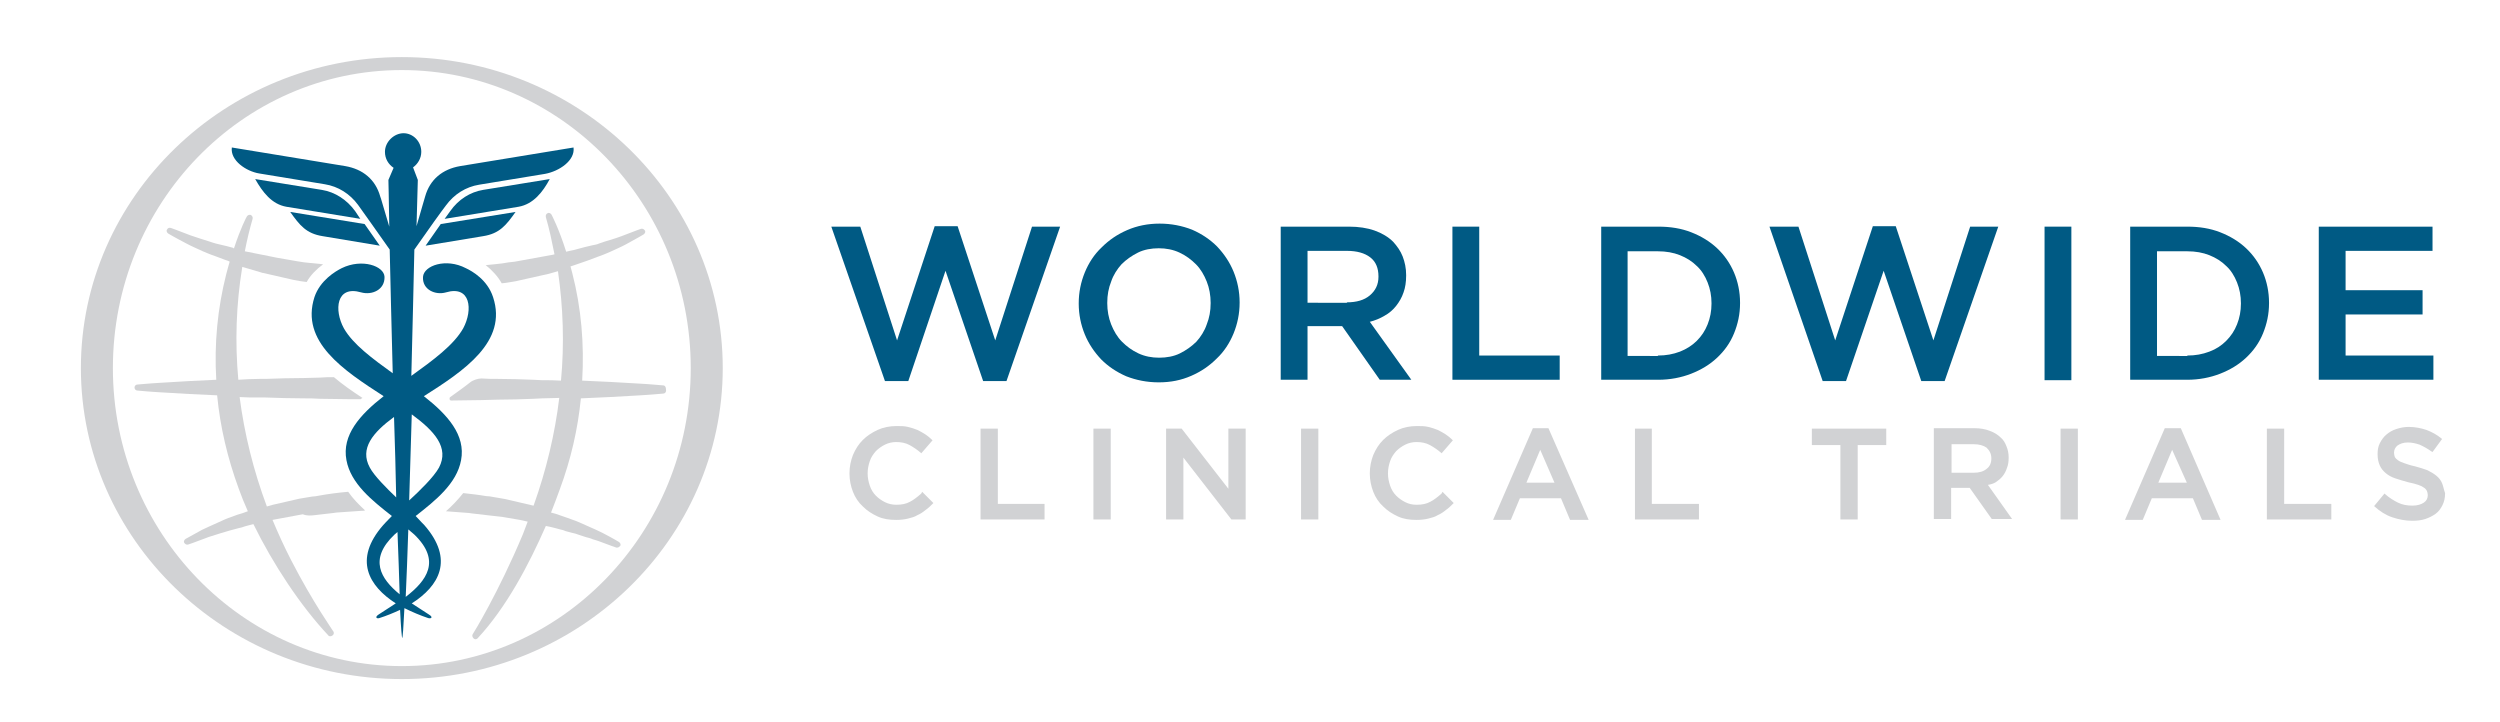 <?xml version="1.0" encoding="utf-8"?>
<!-- Generator: Adobe Illustrator 21.0.2, SVG Export Plug-In . SVG Version: 6.00 Build 0)  -->
<svg version="1.1" id="Layer_1" xmlns="http://www.w3.org/2000/svg" xmlns:xlink="http://www.w3.org/1999/xlink" x="0px" y="0px"
	 width="578px" height="167px" viewBox="0 0 578 167" style="enable-background:new 0 0 578 167;" xml:space="preserve">
<style type="text/css">
	.st0{fill:#005A84;}
	.st1{fill:#D1D2D4;}
</style>
<g>
	<g>
		<path class="st0" d="M192.2,52.4h6.7l8.5,26.3l8.7-26.4h5.3l8.7,26.4l8.5-26.3h6.5l-12.4,35.7h-5.4l-8.7-25.5L210,88.1h-5.4
			L192.2,52.4z"/>
		<path class="st0" d="M267.9,88.4c-2.7,0-5.2-0.5-7.5-1.4c-2.3-1-4.2-2.3-5.8-3.9c-1.6-1.7-2.9-3.6-3.8-5.8
			c-0.9-2.2-1.4-4.6-1.4-7.1v-0.1c0-2.5,0.5-4.9,1.4-7.1c0.9-2.2,2.2-4.2,3.9-5.8c1.7-1.7,3.6-3,5.9-4c2.3-1,4.8-1.5,7.5-1.5
			c2.7,0,5.2,0.5,7.5,1.4c2.3,1,4.2,2.3,5.8,3.9c1.6,1.7,2.9,3.6,3.8,5.8s1.4,4.6,1.4,7.1v0.1c0,2.5-0.5,4.9-1.4,7.1
			c-0.9,2.2-2.2,4.2-3.9,5.8c-1.7,1.7-3.6,3-5.9,4S270.7,88.4,267.9,88.4z M268,82.7c1.7,0,3.4-0.3,4.8-1s2.7-1.6,3.8-2.7
			c1-1.1,1.9-2.5,2.4-4c0.6-1.5,0.9-3.1,0.9-4.9v-0.1c0-1.7-0.3-3.4-0.9-4.9c-0.6-1.5-1.4-2.9-2.5-4c-1.1-1.1-2.3-2-3.8-2.7
			c-1.5-0.7-3.1-1-4.8-1c-1.7,0-3.4,0.3-4.8,1s-2.7,1.6-3.8,2.7c-1,1.1-1.9,2.5-2.4,4c-0.6,1.5-0.9,3.1-0.9,4.9v0.1
			c0,1.7,0.3,3.4,0.9,4.9c0.6,1.5,1.4,2.9,2.5,4c1.1,1.1,2.3,2,3.8,2.7C264.7,82.4,266.3,82.7,268,82.7z"/>
		<path class="st0" d="M296.1,52.4h15.8c2.2,0,4.2,0.3,5.9,0.9c1.7,0.6,3.2,1.5,4.3,2.6c0.9,1,1.7,2.1,2.2,3.4
			c0.5,1.3,0.8,2.7,0.8,4.3v0.1c0,1.5-0.2,2.8-0.6,3.9c-0.4,1.2-1,2.2-1.7,3.1c-0.7,0.9-1.6,1.7-2.7,2.3c-1,0.6-2.2,1.1-3.4,1.4
			l9.6,13.4h-7.3l-8.7-12.4H310h-7.7v12.4h-6.2V52.4z M311.4,69.9c2.2,0,4-0.5,5.3-1.6c1.3-1.1,2-2.5,2-4.3v-0.1
			c0-1.9-0.6-3.4-1.9-4.4c-1.3-1-3.1-1.5-5.4-1.5h-9.1v12H311.4z"/>
		<path class="st0" d="M335.8,52.4h6.2v29.8h18.6v5.6h-24.8V52.4z"/>
		<path class="st0" d="M370.2,52.4h13.2c2.8,0,5.3,0.4,7.6,1.3c2.3,0.9,4.3,2.1,6,3.7c1.7,1.6,3,3.5,3.9,5.6s1.4,4.5,1.4,7v0.1
			c0,2.5-0.5,4.8-1.4,7c-0.9,2.2-2.2,4-3.9,5.6c-1.7,1.6-3.7,2.8-6,3.7c-2.3,0.9-4.9,1.4-7.6,1.4h-13.2V52.4z M383.3,82.2
			c1.9,0,3.5-0.3,5.1-0.9c1.5-0.6,2.8-1.4,3.9-2.5c1.1-1.1,1.9-2.3,2.5-3.8c0.6-1.5,0.9-3.1,0.9-4.8v-0.1c0-1.7-0.3-3.3-0.9-4.8
			c-0.6-1.5-1.4-2.8-2.5-3.8c-1.1-1.1-2.4-1.9-3.9-2.5c-1.5-0.6-3.2-0.9-5.1-0.9h-7v24.2H383.3z"/>
		<path class="st0" d="M409.1,52.4h6.7l8.5,26.3l8.7-26.4h5.3l8.7,26.4l8.5-26.3h6.5l-12.4,35.7h-5.4l-8.7-25.5l-8.7,25.5h-5.4
			L409.1,52.4z"/>
		<path class="st0" d="M472.7,52.4h6.2v35.5h-6.2V52.4z"/>
		<path class="st0" d="M492.5,52.4h13.2c2.8,0,5.3,0.4,7.6,1.3c2.3,0.9,4.3,2.1,6,3.7c1.7,1.6,3,3.5,3.9,5.6c0.9,2.1,1.4,4.5,1.4,7
			v0.1c0,2.5-0.5,4.8-1.4,7c-0.9,2.2-2.2,4-3.9,5.6c-1.7,1.6-3.7,2.8-6,3.7c-2.3,0.9-4.9,1.4-7.6,1.4h-13.2V52.4z M505.7,82.2
			c1.9,0,3.5-0.3,5.1-0.9s2.8-1.4,3.9-2.5c1.1-1.1,1.9-2.3,2.5-3.8c0.6-1.5,0.9-3.1,0.9-4.8v-0.1c0-1.7-0.3-3.3-0.9-4.8
			c-0.6-1.5-1.4-2.8-2.5-3.8c-1.1-1.1-2.4-1.9-3.9-2.5c-1.5-0.6-3.2-0.9-5.1-0.9h-7v24.2H505.7z"/>
		<path class="st0" d="M536.2,52.4h26.2V58h-20.1v9.1h17.8v5.6h-17.8v9.5h20.3v5.6h-26.5V52.4z"/>
	</g>
	<g>
		<path class="st1" d="M72.8,119.1c0.6-0.1,1.1-0.1,1.7-0.2l2.6-0.3c0.2,0,0.5-0.1,0.7-0.1l5.8-0.4c0.3,0,0.6,0,0.8-0.1
			c-1.4-1.3-2.8-2.7-3.9-4.3c-2.3,0.2-4.6,0.5-6.8,0.9c-0.5,0.1-1,0.2-1.5,0.2c-1,0.2-2,0.3-3,0.5l-6.1,1.4l-1.4,0.4
			c-3.1-8.3-5.2-16.8-6.3-25.3c1.4,0.1,2.9,0.1,4.5,0.1l1.5,0c2.8,0.1,5.8,0.2,8.8,0.2c1.2,0,2.5,0,3.8,0.1c2.4,0,4.8,0.1,7.2,0.1
			l2.2,0c0.1-0.1,0.2-0.2,0.4-0.3c-2.3-1.5-4.6-3.1-6.6-4.8c-1.1,0-2.1,0-3.2,0.1c-1.3,0-2.5,0.1-3.7,0.1c-3.1,0-6,0.1-8.9,0.2
			l-1.4,0c-1.7,0-3.3,0.1-4.9,0.2c-0.8-8.7-0.5-17.4,0.9-26c0,0,0-0.1,0-0.1l4.4,1.3c0.2,0.1,0.3,0.1,0.4,0.1l7,1.6
			c1,0.2,2.1,0.4,3.1,0.5c0.9-1.6,2.2-2.9,3.8-4.1l-3-0.3c-1-0.1-2-0.2-3-0.4l-4.6-0.8l-7.5-1.5c0.5-2.6,1.1-5.1,1.8-7.5
			c0.1-0.4-0.1-0.7-0.4-0.9c-0.3-0.1-0.7,0-0.9,0.3c-0.1,0.1-1.5,2.8-3,7.4c-0.1,0-0.2,0-0.2-0.1c-0.5-0.1-1-0.3-1.5-0.4l-1.7-0.4
			c-0.6-0.1-1.1-0.3-1.5-0.4l-0.9-0.3c-0.7-0.2-1.3-0.4-1.9-0.6c-0.3-0.1-0.6-0.2-0.9-0.3c-0.5-0.2-1-0.3-1.5-0.5
			c-2.8-1.1-4.5-1.7-4.5-1.7c-0.4-0.1-0.7,0-0.9,0.4c-0.2,0.3,0,0.7,0.3,0.9c0,0,1.5,0.9,4.2,2.3c1.1,0.6,2.3,1.1,3.8,1.8l1.2,0.5
			c0.5,0.2,1,0.4,1.6,0.6l2.4,0.9c0.3,0.1,0.7,0.2,1,0.4c-0.3,0.9-0.5,1.9-0.8,2.9c-2,7.9-2.8,16.1-2.3,24.4
			c-4.3,0.2-8.5,0.4-12.9,0.7c-1.1,0.1-2.1,0.1-2.9,0.2l-2.4,0.2c-0.4,0-0.7,0.3-0.7,0.7c0,0.4,0.3,0.7,0.7,0.7l2.3,0.2
			c0.8,0.1,1.8,0.1,2.9,0.2c4.5,0.3,8.8,0.5,13.2,0.7c0.7,7.3,2.4,14.5,5,21.6c0.6,1.7,1.3,3.4,2.1,5.2c-0.8,0.3-1.6,0.6-2.4,0.8
			l-2.2,0.8c-0.5,0.2-1,0.4-1.4,0.6l-1.1,0.5c-1.3,0.6-2.5,1.1-3.5,1.6c-2.4,1.3-3.8,2.1-3.8,2.1c-0.3,0.2-0.5,0.6-0.3,0.9
			c0.2,0.3,0.5,0.5,0.9,0.4c0,0,1.5-0.5,4.1-1.5c0.7-0.3,1.5-0.5,2.4-0.8c0.7-0.2,1.5-0.5,2.3-0.7c0.4-0.1,0.9-0.3,1.4-0.4l1.5-0.4
			c0.5-0.1,0.9-0.2,1.4-0.4c0.6-0.2,1.2-0.3,1.9-0.5l0.1,0c4.5,9.2,10.9,18.9,17.3,25.7c0.1,0.2,0.3,0.2,0.5,0.2
			c0.2,0,0.3-0.1,0.5-0.2c0.3-0.2,0.4-0.7,0.1-1c0-0.1-4.6-6.5-9.7-16.4c-1.6-3.1-3-6.2-4.3-9.3l7-1.3
			C71,119.3,71.9,119.2,72.8,119.1z"/>
		<path class="st1" d="M153.3,89.1l-2.4-0.2c-0.8-0.1-1.7-0.1-2.9-0.2c-4.5-0.3-9-0.5-13.4-0.7c0.5-8.4-0.2-16.8-2.3-24.9
			c-0.1-0.5-0.3-1-0.4-1.5l0.9-0.3c1-0.3,1.9-0.7,2.9-1l2.4-0.9c0.6-0.2,1.1-0.4,1.6-0.6l1.2-0.5c1.5-0.7,2.7-1.2,3.8-1.8
			c2.6-1.4,4.1-2.3,4.1-2.3c0.3-0.2,0.5-0.6,0.3-0.9c-0.2-0.3-0.5-0.5-0.9-0.4c0,0-1.7,0.6-4.5,1.7c-0.8,0.3-1.7,0.6-2.7,0.9
			c-0.8,0.2-1.6,0.5-2.5,0.8c-0.4,0.2-0.9,0.3-1.5,0.4l-1.7,0.4c-0.5,0.1-1,0.3-1.5,0.4c-0.7,0.2-1.4,0.4-2.1,0.5l-0.8,0.2
			c-1.7-5.4-3.3-8.4-3.4-8.6c-0.2-0.3-0.6-0.5-0.9-0.3c-0.3,0.1-0.5,0.5-0.4,0.9c0.8,2.7,1.4,5.6,2,8.6l-0.4,0.1l-8.8,1.6
			c-1,0.1-1.9,0.2-2.9,0.4c-0.6,0.1-1.2,0.1-1.8,0.2l-2,0.2c1.5,1.2,2.8,2.6,3.7,4.2c0.3,0,0.6-0.1,0.9-0.1c1.1-0.2,2.2-0.3,3.3-0.6
			l6.7-1.5l2.1-0.6c1.2,8.3,1.5,16.8,0.7,25.3c-1.4-0.1-2.9-0.1-4.4-0.1l-2-0.1c-2.7-0.1-5.4-0.2-8.2-0.2c-1.2,0-2.5,0-3.8-0.1
			c-0.8,0-2,0.4-2.6,0.9c-1.5,1.2-3.1,2.3-4.6,3.4c-0.3,0.2-0.2,0.8,0.2,0.8c2.4,0,4.7-0.1,7-0.1c1.3,0,2.5-0.1,3.8-0.1
			c2.8,0,5.6-0.1,8.2-0.2l2-0.1c1.4,0,2.7-0.1,4-0.1c-1,8.3-3,16.7-5.9,24.8c0,0.1-0.1,0.1-0.1,0.1l-6.4-1.5
			c-0.9-0.2-1.9-0.3-2.9-0.5c-0.5-0.1-1-0.2-1.6-0.2c-1.7-0.3-3.5-0.5-5.3-0.7c-1.2,1.5-2.5,2.9-4,4.2l5.3,0.4
			c0.2,0,0.5,0.1,0.7,0.1l4.3,0.5c0.9,0.1,1.8,0.2,2.7,0.3l4.1,0.7l1.8,0.4c-0.4,1-0.7,1.9-1.1,2.9c-5.7,13.6-11.5,23-11.6,23.1
			c-0.2,0.3-0.1,0.7,0.2,1c0.1,0.1,0.3,0.2,0.4,0.2c0.2,0,0.4-0.1,0.5-0.2c6.7-7.2,11.9-17.1,15.8-26l1.4,0.3
			c0.7,0.2,1.3,0.3,1.9,0.5c0.5,0.1,0.9,0.2,1.3,0.4l1.5,0.4c0.5,0.1,0.9,0.2,1.4,0.4l0.9,0.3c0.6,0.2,1.2,0.4,1.7,0.5
			c0.3,0.1,0.6,0.2,0.8,0.3c0.5,0.1,0.9,0.3,1.3,0.4c2.6,1,4.1,1.5,4.1,1.5c0.1,0,0.2,0,0.2,0c0.3,0,0.5-0.2,0.7-0.4
			c0.2-0.3,0-0.7-0.3-0.9c0,0-1.3-0.8-3.8-2.1c-1-0.5-2.1-1-3.5-1.6l-1.1-0.5c-0.5-0.2-0.9-0.4-1.4-0.6l-2.2-0.8
			c-0.8-0.3-1.7-0.6-2.6-0.9l-1.1-0.3c0.7-1.8,1.4-3.6,2-5.3c2.6-7,4.2-14,4.9-21.1c4.6-0.2,9.1-0.4,13.7-0.7
			c1.1-0.1,2.1-0.1,2.9-0.2l2.4-0.2c0.4,0,0.7-0.3,0.7-0.7C154,89.4,153.7,89.1,153.3,89.1z"/>
		<path class="st1" d="M92.9,13.2c-40.9,0-74.2,32.3-74.2,71.9S52,157,92.9,157s74.2-32.3,74.2-71.9S133.8,13.2,92.9,13.2z
			 M92.9,154c-36.8,0-66.8-30.9-66.8-68.9c0-38,29.9-68.9,66.8-68.9c36.8,0,66.8,30.9,66.8,68.9C159.7,123.1,129.7,154,92.9,154z"/>
	</g>
	<g>
		<path class="st0" d="M87.8,56.8l-3.5-5L67.1,49c2.2,3.1,3.7,5,7.5,5.6C74.6,54.6,87.8,56.8,87.8,56.8z"/>
		<path class="st0" d="M82.1,48.8c-1.9-2.6-4.6-4.4-7.7-4.9L59,41.4c1.7,3,3.8,5.8,7.2,6.4c0,0,17.1,2.8,17.1,2.8L82.1,48.8z"/>
		<path class="st0" d="M98.4,56.8c0,0,13.3-2.2,13.3-2.2c3.8-0.6,5.3-2.5,7.5-5.6l-17.3,2.8L98.4,56.8z"/>
		<path class="st0" d="M104.1,48.8l-1.3,1.8c0,0,17.1-2.8,17.1-2.8c3.4-0.6,5.6-3.4,7.2-6.4l-15.4,2.5
			C108.7,44.4,106,46.1,104.1,48.8z"/>
		<path class="st0" d="M132.6,34.1c0,0-26.1,4.3-26.2,4.3c-4.1,0.7-7,3.1-8.1,7c0,0.1-1,3.3-2,6.9c0.2-6.6,0.3-10.7,0.3-10.7
			l-1.1-2.9c1.1-0.8,1.9-2.1,1.9-3.6c0-2.4-1.9-4.3-4.1-4.3S89,32.8,89,35.1c0,1.6,0.8,2.9,2,3.7l-1.2,2.8c0,0,0.1,4.1,0.2,10.8
			c-1.1-3.6-2-6.9-2.1-7c-1.1-3.9-4-6.3-8.1-7c-0.1,0-26.2-4.3-26.2-4.3c-0.4,3,3.3,5.5,6.3,6l15.2,2.5c3.1,0.5,5.8,2.2,7.7,4.8
			c0.4,0.6,4.6,6.4,7.3,10.3c0.2,7.9,0.4,18,0.7,28.6c-4.7-3.4-9.2-6.7-11.3-10.4c-2.3-4.2-1.8-10,4-8.3C86,68.3,89,67,88.9,64
			c-0.1-2.5-5.2-4.3-9.9-2c-1.4,0.7-5,2.8-6.3,6.7c-3.3,10.3,6.7,16.9,16,22.9c-5.5,4.3-9.7,9-8.6,14.8c1,5.4,5.9,9.3,10.5,12.9
			c-1.1,1.1-2,2.1-2,2.1c-7,8-3.3,14.1,2.9,18.1c-1.4,0.9-2.8,1.8-4,2.6c-0.9,0.6-0.4,1,0.2,0.8c1.6-0.5,3.3-1.2,4.8-1.9
			c0.2,4.1,0.4,6.5,0.5,6.5c0.1,0,0.3-2.6,0.5-6.9c1.8,0.9,3.7,1.7,5.5,2.3c0.7,0.2,1.2-0.2,0.2-0.8c-1.2-0.8-2.6-1.7-4-2.6
			c6.3-4,9.9-10.1,2.9-18.1c0,0-1-1-2-2.1c4.6-3.6,9.5-7.5,10.5-12.9c1.1-5.8-3.1-10.5-8.6-14.8c9.3-5.9,19.4-12.6,16-22.9
			c-1.3-4-4.8-6-6.3-6.7c-4.6-2.4-9.7-0.6-9.9,2c-0.2,3,2.9,4.3,5.3,3.6c5.7-1.7,6.3,4,4,8.3c-2.2,3.9-7,7.4-12,11
			c0.3-10.8,0.5-21.1,0.7-29.2c2.7-3.9,6.8-9.6,7.3-10.2c1.9-2.6,4.6-4.3,7.7-4.8l15.2-2.5C129.3,39.6,133,37.1,132.6,34.1z
			 M85.5,108.1c-2.4-4.4,0.7-8.1,5.6-11.7c0.2,6.4,0.4,12.7,0.5,18.6C89.4,112.9,86.5,110,85.5,108.1z M91.2,123.6l0.7-0.6
			c0.2,5.5,0.4,10.4,0.5,14.4C88,133.8,85.2,129.3,91.2,123.6z M93.8,138c0.2-4.2,0.4-9.6,0.6-15.6l1.4,1.2
			C102.1,129.7,98.6,134.3,93.8,138z M101.5,108.1c-1.2,2.2-4.6,5.5-6.9,7.6c0.2-6.3,0.4-13.1,0.6-19.9
			C100.5,99.7,103.9,103.5,101.5,108.1z"/>
	</g>
	<g>
		<path class="st1" d="M213,114.1c-0.9,0.8-1.8,1.5-2.6,1.9c-0.9,0.5-1.9,0.7-3.2,0.7c-0.9,0-1.8-0.2-2.6-0.6
			c-0.8-0.4-1.5-0.9-2.1-1.5c-0.6-0.6-1.1-1.4-1.4-2.3c-0.3-0.9-0.5-1.8-0.5-2.8v-0.1c0-1,0.2-1.9,0.5-2.8c0.3-0.9,0.8-1.6,1.4-2.3
			c0.6-0.6,1.3-1.1,2.1-1.5c0.8-0.4,1.7-0.6,2.6-0.6c1.1,0,2.2,0.2,3.1,0.7c0.9,0.5,1.8,1.1,2.6,1.8l0.1,0.1l2.6-3l-0.1-0.1
			c-0.5-0.5-1-0.9-1.6-1.3c-0.6-0.4-1.2-0.7-1.8-1c-0.7-0.3-1.4-0.5-2.2-0.7s-1.7-0.2-2.6-0.2c-1.6,0-3.1,0.3-4.4,0.9
			c-1.3,0.6-2.5,1.4-3.4,2.3c-1,1-1.7,2.1-2.3,3.5c-0.5,1.3-0.8,2.7-0.8,4.2v0.1c0,1.5,0.3,2.9,0.8,4.2c0.5,1.3,1.3,2.5,2.3,3.4
			c1,1,2.1,1.7,3.4,2.3c1.3,0.6,2.7,0.8,4.3,0.8c1,0,1.9-0.1,2.7-0.3c0.8-0.2,1.6-0.4,2.2-0.8c0.7-0.3,1.3-0.7,1.9-1.2
			c0.6-0.4,1.2-1,1.7-1.5l0.1-0.1l-2.6-2.6L213,114.1z"/>
		<polygon class="st1" points="230.7,99.1 226.7,99.1 226.7,120.1 241.5,120.1 241.5,116.5 230.7,116.5 		"/>
		<rect x="252.8" y="99.1" class="st1" width="4" height="21"/>
		<polygon class="st1" points="284,113 273.2,99.1 269.6,99.1 269.6,120.1 273.6,120.1 273.6,105.8 284.7,120.1 288,120.1 288,99.1 
			284,99.1 		"/>
		<rect x="300.8" y="99.1" class="st1" width="4" height="21"/>
		<path class="st1" d="M333.3,114.1c-0.9,0.8-1.8,1.5-2.6,1.9c-0.9,0.5-1.9,0.7-3.2,0.7c-1,0-1.8-0.2-2.6-0.6
			c-0.8-0.4-1.5-0.9-2.1-1.5c-0.6-0.6-1.1-1.4-1.4-2.3c-0.3-0.9-0.5-1.8-0.5-2.8v-0.1c0-1,0.2-1.9,0.5-2.8c0.3-0.9,0.8-1.6,1.4-2.3
			c0.6-0.6,1.3-1.1,2.1-1.5c0.8-0.4,1.7-0.6,2.6-0.6c1.1,0,2.2,0.2,3.1,0.7c0.9,0.5,1.8,1.1,2.6,1.8l0.1,0.1l2.6-3l-0.1-0.1
			c-0.5-0.5-1-0.9-1.6-1.3c-0.6-0.4-1.2-0.7-1.8-1c-0.7-0.3-1.4-0.5-2.2-0.7c-0.8-0.2-1.7-0.2-2.6-0.2c-1.6,0-3.1,0.3-4.4,0.9
			c-1.3,0.6-2.5,1.4-3.4,2.3c-1,1-1.7,2.1-2.3,3.5c-0.5,1.3-0.8,2.7-0.8,4.2v0.1c0,1.5,0.3,2.9,0.8,4.2c0.5,1.3,1.3,2.5,2.3,3.4
			c1,1,2.1,1.7,3.4,2.3c1.3,0.6,2.7,0.8,4.3,0.8c1,0,1.9-0.1,2.7-0.3c0.8-0.2,1.6-0.4,2.2-0.8c0.7-0.3,1.3-0.7,1.9-1.2
			c0.6-0.4,1.2-1,1.7-1.5l0.1-0.1l-2.6-2.6L333.3,114.1z"/>
		<path class="st1" d="M354.4,99l-9.2,21.2h4.1l2.1-5h9.5l2.1,5h4.3L358,99H354.4z M359.4,111.6h-6.5l3.2-7.6L359.4,111.6z"/>
		<polygon class="st1" points="381.9,99.1 378,99.1 378,120.1 392.8,120.1 392.8,116.5 381.9,116.5 		"/>
		<polygon class="st1" points="418.9,102.9 425.5,102.9 425.5,120.1 429.5,120.1 429.5,102.9 436.1,102.9 436.1,99.1 418.9,99.1 		
			"/>
		<path class="st1" d="M461.4,111.5c0.6-0.4,1.1-0.8,1.6-1.4c0.4-0.5,0.8-1.2,1-1.9c0.3-0.7,0.4-1.5,0.4-2.4v-0.1
			c0-0.9-0.2-1.8-0.5-2.5c-0.3-0.8-0.7-1.5-1.3-2c-0.7-0.7-1.5-1.2-2.6-1.6c-1-0.4-2.2-0.6-3.5-0.6h-9.4v21h4v-7.2h4.3l5.1,7.2h4.7
			l-5.6-7.9C460.3,112,460.9,111.8,461.4,111.5z M460.4,106L460.4,106c0,1.1-0.4,1.9-1.1,2.4c-0.7,0.6-1.7,0.9-3,0.9h-5.1v-6.6h5.1
			c1.3,0,2.3,0.3,3,0.8C460,104.2,460.4,104.9,460.4,106z"/>
		<rect x="476.4" y="99.1" class="st1" width="4" height="21"/>
		<path class="st1" d="M500.5,99l-9.2,21.2h4.1l2.1-5h9.5l2.1,5h4.3L504.2,99H500.5z M505.6,111.6H499l3.2-7.6L505.6,111.6z"/>
		<polygon class="st1" points="528.1,99.1 524.1,99.1 524.1,120.1 539,120.1 539,116.5 528.1,116.5 		"/>
		<path class="st1" d="M564.6,111.7c-0.3-0.7-0.7-1.2-1.3-1.7c-0.6-0.5-1.3-0.9-2.1-1.3c-0.8-0.3-1.8-0.6-2.9-0.9
			c-1-0.2-1.8-0.5-2.4-0.7c-0.6-0.2-1.1-0.4-1.5-0.7c-0.3-0.2-0.6-0.5-0.7-0.7c-0.1-0.3-0.2-0.6-0.2-1v-0.1c0-0.6,0.3-1.2,0.8-1.6
			c0.6-0.4,1.3-0.7,2.4-0.7c0.9,0,1.8,0.2,2.7,0.5c0.9,0.4,1.8,0.9,2.8,1.6l0.2,0.1l2.2-3l-0.1-0.1c-1.1-0.9-2.2-1.5-3.5-2
			c-1.2-0.4-2.6-0.7-4.1-0.7c-1,0-2,0.2-2.9,0.5c-0.9,0.3-1.6,0.7-2.3,1.3c-0.6,0.5-1.1,1.2-1.5,2c-0.4,0.8-0.5,1.6-0.5,2.5v0.1
			c0,1,0.2,1.8,0.5,2.5c0.3,0.7,0.8,1.3,1.4,1.8c0.6,0.5,1.3,0.9,2.2,1.2c0.9,0.3,1.9,0.6,3,0.9c1,0.2,1.7,0.4,2.3,0.6
			c0.6,0.2,1,0.4,1.4,0.7c0.3,0.2,0.5,0.5,0.6,0.7c0.1,0.3,0.2,0.6,0.2,0.9v0.1c0,0.7-0.3,1.3-0.9,1.7c-0.6,0.4-1.5,0.7-2.6,0.7
			c-1.3,0-2.4-0.2-3.4-0.7c-1-0.5-2-1.1-3-2l-0.1-0.1l-2.4,2.9l0.1,0.1c1.2,1.1,2.6,2,4.1,2.5c1.5,0.5,3,0.8,4.6,0.8
			c1.1,0,2.1-0.1,3-0.4c0.9-0.3,1.7-0.7,2.4-1.2c0.7-0.5,1.2-1.2,1.6-2c0.4-0.8,0.6-1.7,0.6-2.7V114
			C565,113.2,564.9,112.4,564.6,111.7z"/>
	</g>
</g>
</svg>
